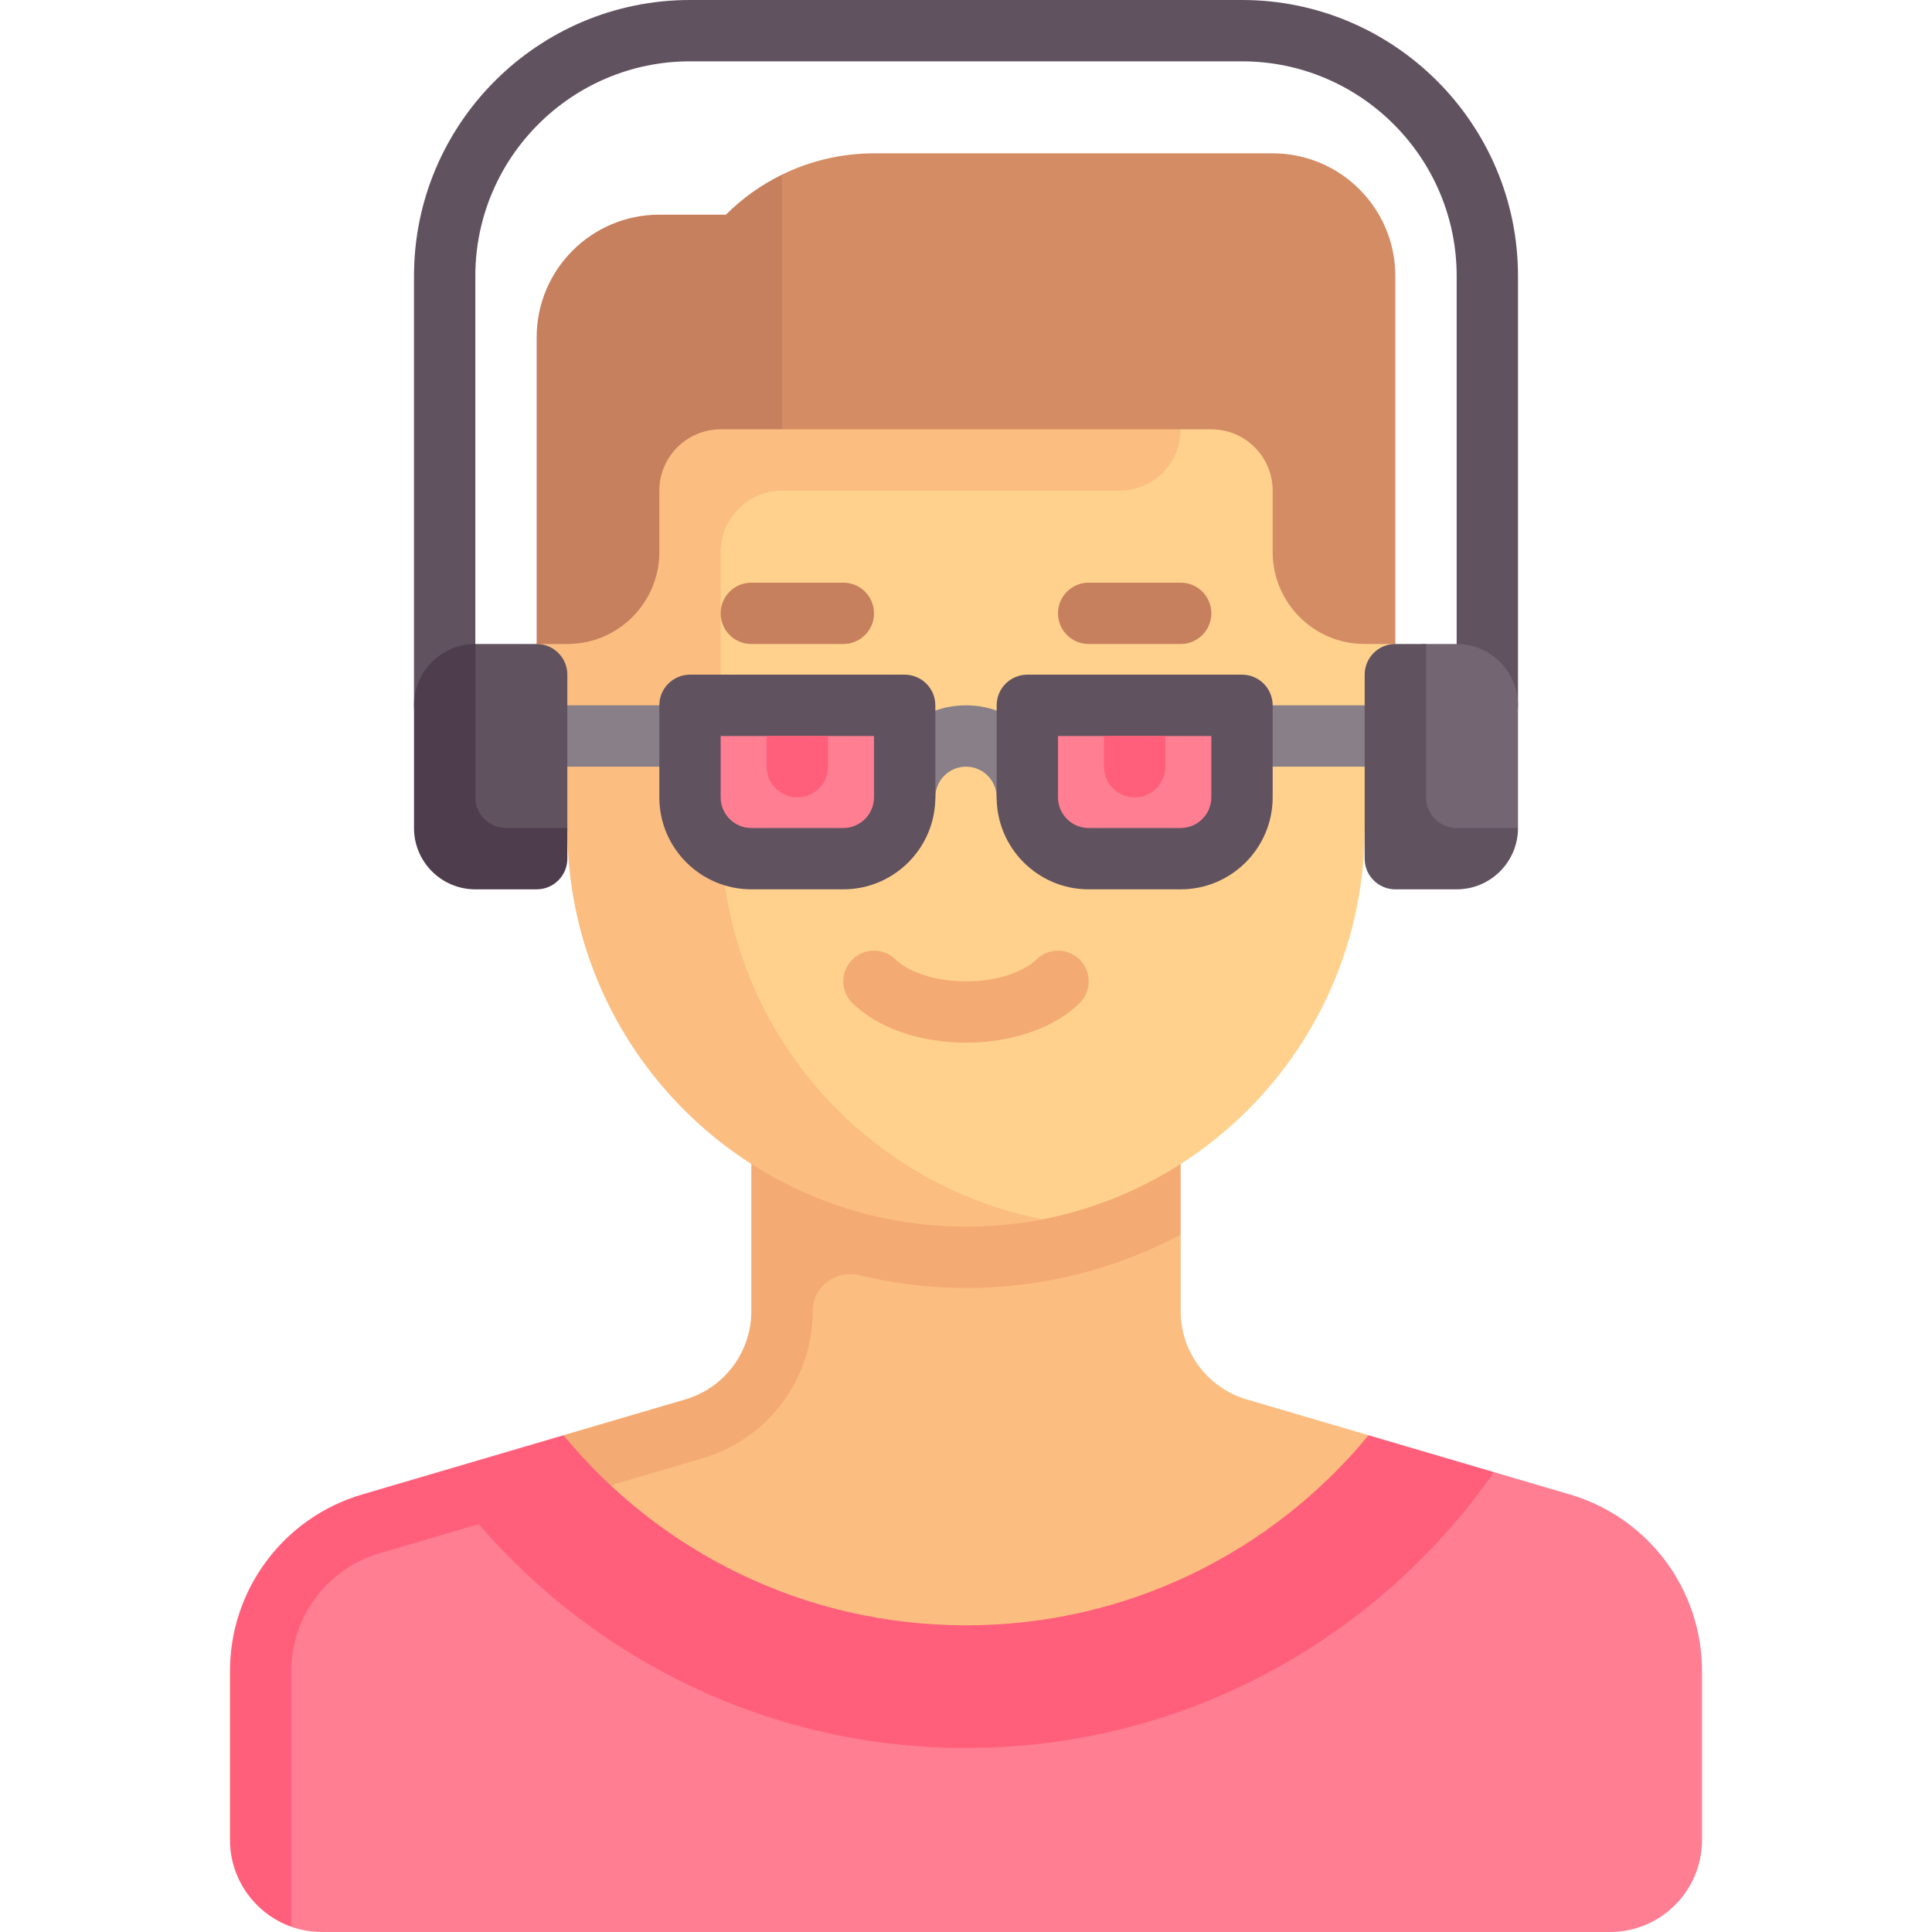 <svg id="Capa_1" enable-background="new 0 0 512 512" height="512" viewBox="0 0 512 512" width="512" xmlns="http://www.w3.org/2000/svg"><g><path d="m362.681 380.359-32.291-9.497c-10.376-3.052-17.501-12.575-17.501-23.39v-20.264l-100.788-.37-12.989 45.611-48.912 15.962 5.864 85.683h212.416z" fill="#fbbd80"/><path d="m199.111 284.444v63.027c0 10.816-7.125 20.339-17.502 23.39l-32.291 9.497-16.229 21.717 53.111-15.624c17.291-5.086 29.164-20.956 29.164-38.979 0-6.487 6.105-11.057 12.409-9.531 9.055 2.192 18.493 3.392 28.226 3.392 20.559 0 39.899-5.139 56.889-14.126v-42.762h-113.777z" fill="#f4aa73"/><path d="m256 323.905c-58.349 0-88.334-46.127-88.334-104.476l-8.127-48.762 20.633-65.016h181.478l8.127 65.016-8.127 48.762c0 51.398-36.703 94.224-85.329 103.698-6.576 1.281-13.37.778-20.321.778z" fill="#ffd18d"/><path d="m190.984 219.429v-73.143c0-8.977 7.277-16.254 16.254-16.254h89.397c8.977 0 16.254-7.277 16.254-16.254v-8.127h-162.54l-8.127 65.016 8.127 48.762c0 58.349 47.302 105.651 105.651 105.651 6.955 0 13.742-.67 20.322-1.953-48.621-9.478-85.338-52.304-85.338-103.698z" fill="#fbbd80"/><path d="m337.27 40.635h-105.651c-8.531 0-16.86 1.964-24.381 5.642l-11.102 28.397 11.101 39.103h113.778c8.977 0 16.254 7.277 16.254 16.254v16.254c0 13.465 10.916 24.381 24.381 24.381h8.127v-97.523c.001-17.954-14.553-32.508-32.507-32.508z" fill="#d48c64"/><path d="m207.238 46.277c-5.445 2.666-10.492 6.244-14.86 10.612h-17.648c-17.954 0-32.508 14.554-32.508 32.508v81.27h8.127c13.465 0 24.381-10.916 24.381-24.381v-16.254c0-8.977 7.277-16.254 16.254-16.254h16.254z" fill="#c6805d"/><path d="m394.159 195.048c-4.492 0-8.127-3.639-8.127-8.127v-113.778c0-31.369-25.524-56.889-56.889-56.889h-146.286c-31.365 0-56.889 25.52-56.889 56.889v113.778c0 4.488-3.635 8.127-8.127 8.127s-8.127-3.639-8.127-8.127v-113.778c0-40.33 32.81-73.143 73.143-73.143h146.286c40.333 0 73.143 32.813 73.143 73.143v113.778c0 4.488-3.635 8.127-8.127 8.127z" fill="#615260"/><path d="m223.492 170.667h-24.381c-4.492 0-8.127-3.639-8.127-8.127s3.635-8.127 8.127-8.127h24.381c4.492 0 8.127 3.639 8.127 8.127s-3.635 8.127-8.127 8.127z" fill="#c6805d"/><path d="m312.889 170.667h-24.381c-4.492 0-8.127-3.639-8.127-8.127s3.635-8.127 8.127-8.127h24.381c4.492 0 8.127 3.639 8.127 8.127s-3.635 8.127-8.127 8.127z" fill="#c6805d"/><path d="m256 276.317c-12.19 0-23.444-3.913-30.087-10.468-3.198-3.151-3.23-8.298-.079-11.492 3.151-3.198 8.31-3.23 11.492-.079 2.706 2.671 9.222 5.786 18.675 5.786 9.452 0 15.968-3.115 18.675-5.786 3.183-3.151 8.341-3.119 11.492.079 3.151 3.194 3.119 8.341-.079 11.492-6.645 6.556-17.899 10.468-30.089 10.468z" fill="#f4aa73"/><g fill="#887f88"><path d="m182.857 203.175h-40.635c-4.492 0-8.127-3.639-8.127-8.127s3.635-8.127 8.127-8.127h40.635c4.492 0 8.127 3.639 8.127 8.127s-3.635 8.127-8.127 8.127z"/><path d="m369.778 203.175h-40.635c-4.492 0-8.127-3.639-8.127-8.127s3.635-8.127 8.127-8.127h40.635c4.492 0 8.127 3.639 8.127 8.127s-3.635 8.127-8.127 8.127z"/><path d="m272.254 219.429c-4.492 0-8.127-3.639-8.127-8.127 0-4.48-3.643-8.127-8.127-8.127s-8.127 3.647-8.127 8.127c0 4.488-3.635 8.127-8.127 8.127s-8.127-3.639-8.127-8.127c0-13.444 10.937-24.381 24.381-24.381s24.381 10.937 24.381 24.381c0 4.488-3.635 8.127-8.127 8.127z"/></g><path d="m239.746 178.794h-56.889c-4.492 0-8.127 3.639-8.127 8.127v24.381c0 13.444 10.937 24.381 24.381 24.381h24.381c13.444 0 24.381-10.937 24.381-24.381v-24.381c0-4.488-3.635-8.127-8.127-8.127z" fill="#615260"/><path d="m190.984 195.048v16.254c0 4.48 3.643 8.127 8.127 8.127h24.381c4.484 0 8.127-3.647 8.127-8.127v-16.254z" fill="#ff7e92"/><path d="m329.143 178.794h-56.889c-4.492 0-8.127 3.639-8.127 8.127v24.381c0 13.444 10.937 24.381 24.381 24.381h24.381c13.444 0 24.381-10.937 24.381-24.381v-24.381c0-4.488-3.635-8.127-8.127-8.127z" fill="#615260"/><path d="m280.381 195.048v16.254c0 4.48 3.643 8.127 8.127 8.127h24.381c4.484 0 8.127-3.647 8.127-8.127v-16.254z" fill="#ff7e92"/><path d="m292.571 195.048v8.127c0 4.488 3.635 8.127 8.127 8.127s8.127-3.639 8.127-8.127v-8.127z" fill="#ff5f7a"/><path d="m142.222 227.556h-27.207v-40.635l10.954-16.254h16.254c4.488 0 8.127 3.639 8.127 8.127v40.635c-.001 4.488-3.639 8.127-8.128 8.127z" fill="#615260"/><path d="m377.905 170.667h8.127c8.977 0 16.254 7.277 16.254 16.254v32.508l-16.254 11.843h-16.254v-52.478c0-4.489 3.638-8.127 8.127-8.127z" fill="#736572"/><path d="m377.905 211.302v-40.635h-8.127c-4.489 0-8.127 3.638-8.127 8.127v48.762c0 4.488 3.638 8.127 8.127 8.127h16.254c8.977 0 16.254-7.277 16.254-16.254h-16.254c-4.489 0-8.127-3.639-8.127-8.127z" fill="#615260"/><path d="m125.968 211.302v-40.635c-8.977 0-16.254 7.277-16.254 16.254v32.508c0 8.977 7.277 16.254 16.254 16.254h16.254c4.488 0 8.127-3.639 8.127-8.127v-8.127h-16.254c-4.488 0-8.127-3.639-8.127-8.127z" fill="#4e3d4d"/><path d="m416.045 396.054-20.127-5.92-142.55 66.585s-106.425-62.117-106.425-62.118l-49.194 5.538c-20.752 6.104-31.276 21.063-31.276 42.695v44.785l10.735 22.995c2.542.898 5.278 1.386 8.127 1.386h341.333c13.465 0 24.381-10.916 24.381-24.381v-44.785c-.001-21.631-14.252-40.676-35.004-46.78z" fill="#ff7e92"/><path d="m362.681 380.359c-25.339 30.758-63.718 50.371-106.681 50.371s-81.342-19.614-106.681-50.372l-53.364 15.695c-20.752 6.104-35.003 25.149-35.003 46.78v44.785c0 10.6 6.806 19.636 16.254 22.995v-67.78c0-14.418 9.498-27.113 23.33-31.182l26.323-7.744c31.282 36.282 77.475 59.33 129.14 59.33 57.95 0 109.069-28.948 139.918-73.104z" fill="#ff5f7a"/><path d="m203.175 195.048v8.127c0 4.488 3.635 8.127 8.127 8.127s8.127-3.639 8.127-8.127v-8.127z" fill="#ff5f7a"/></g></svg>